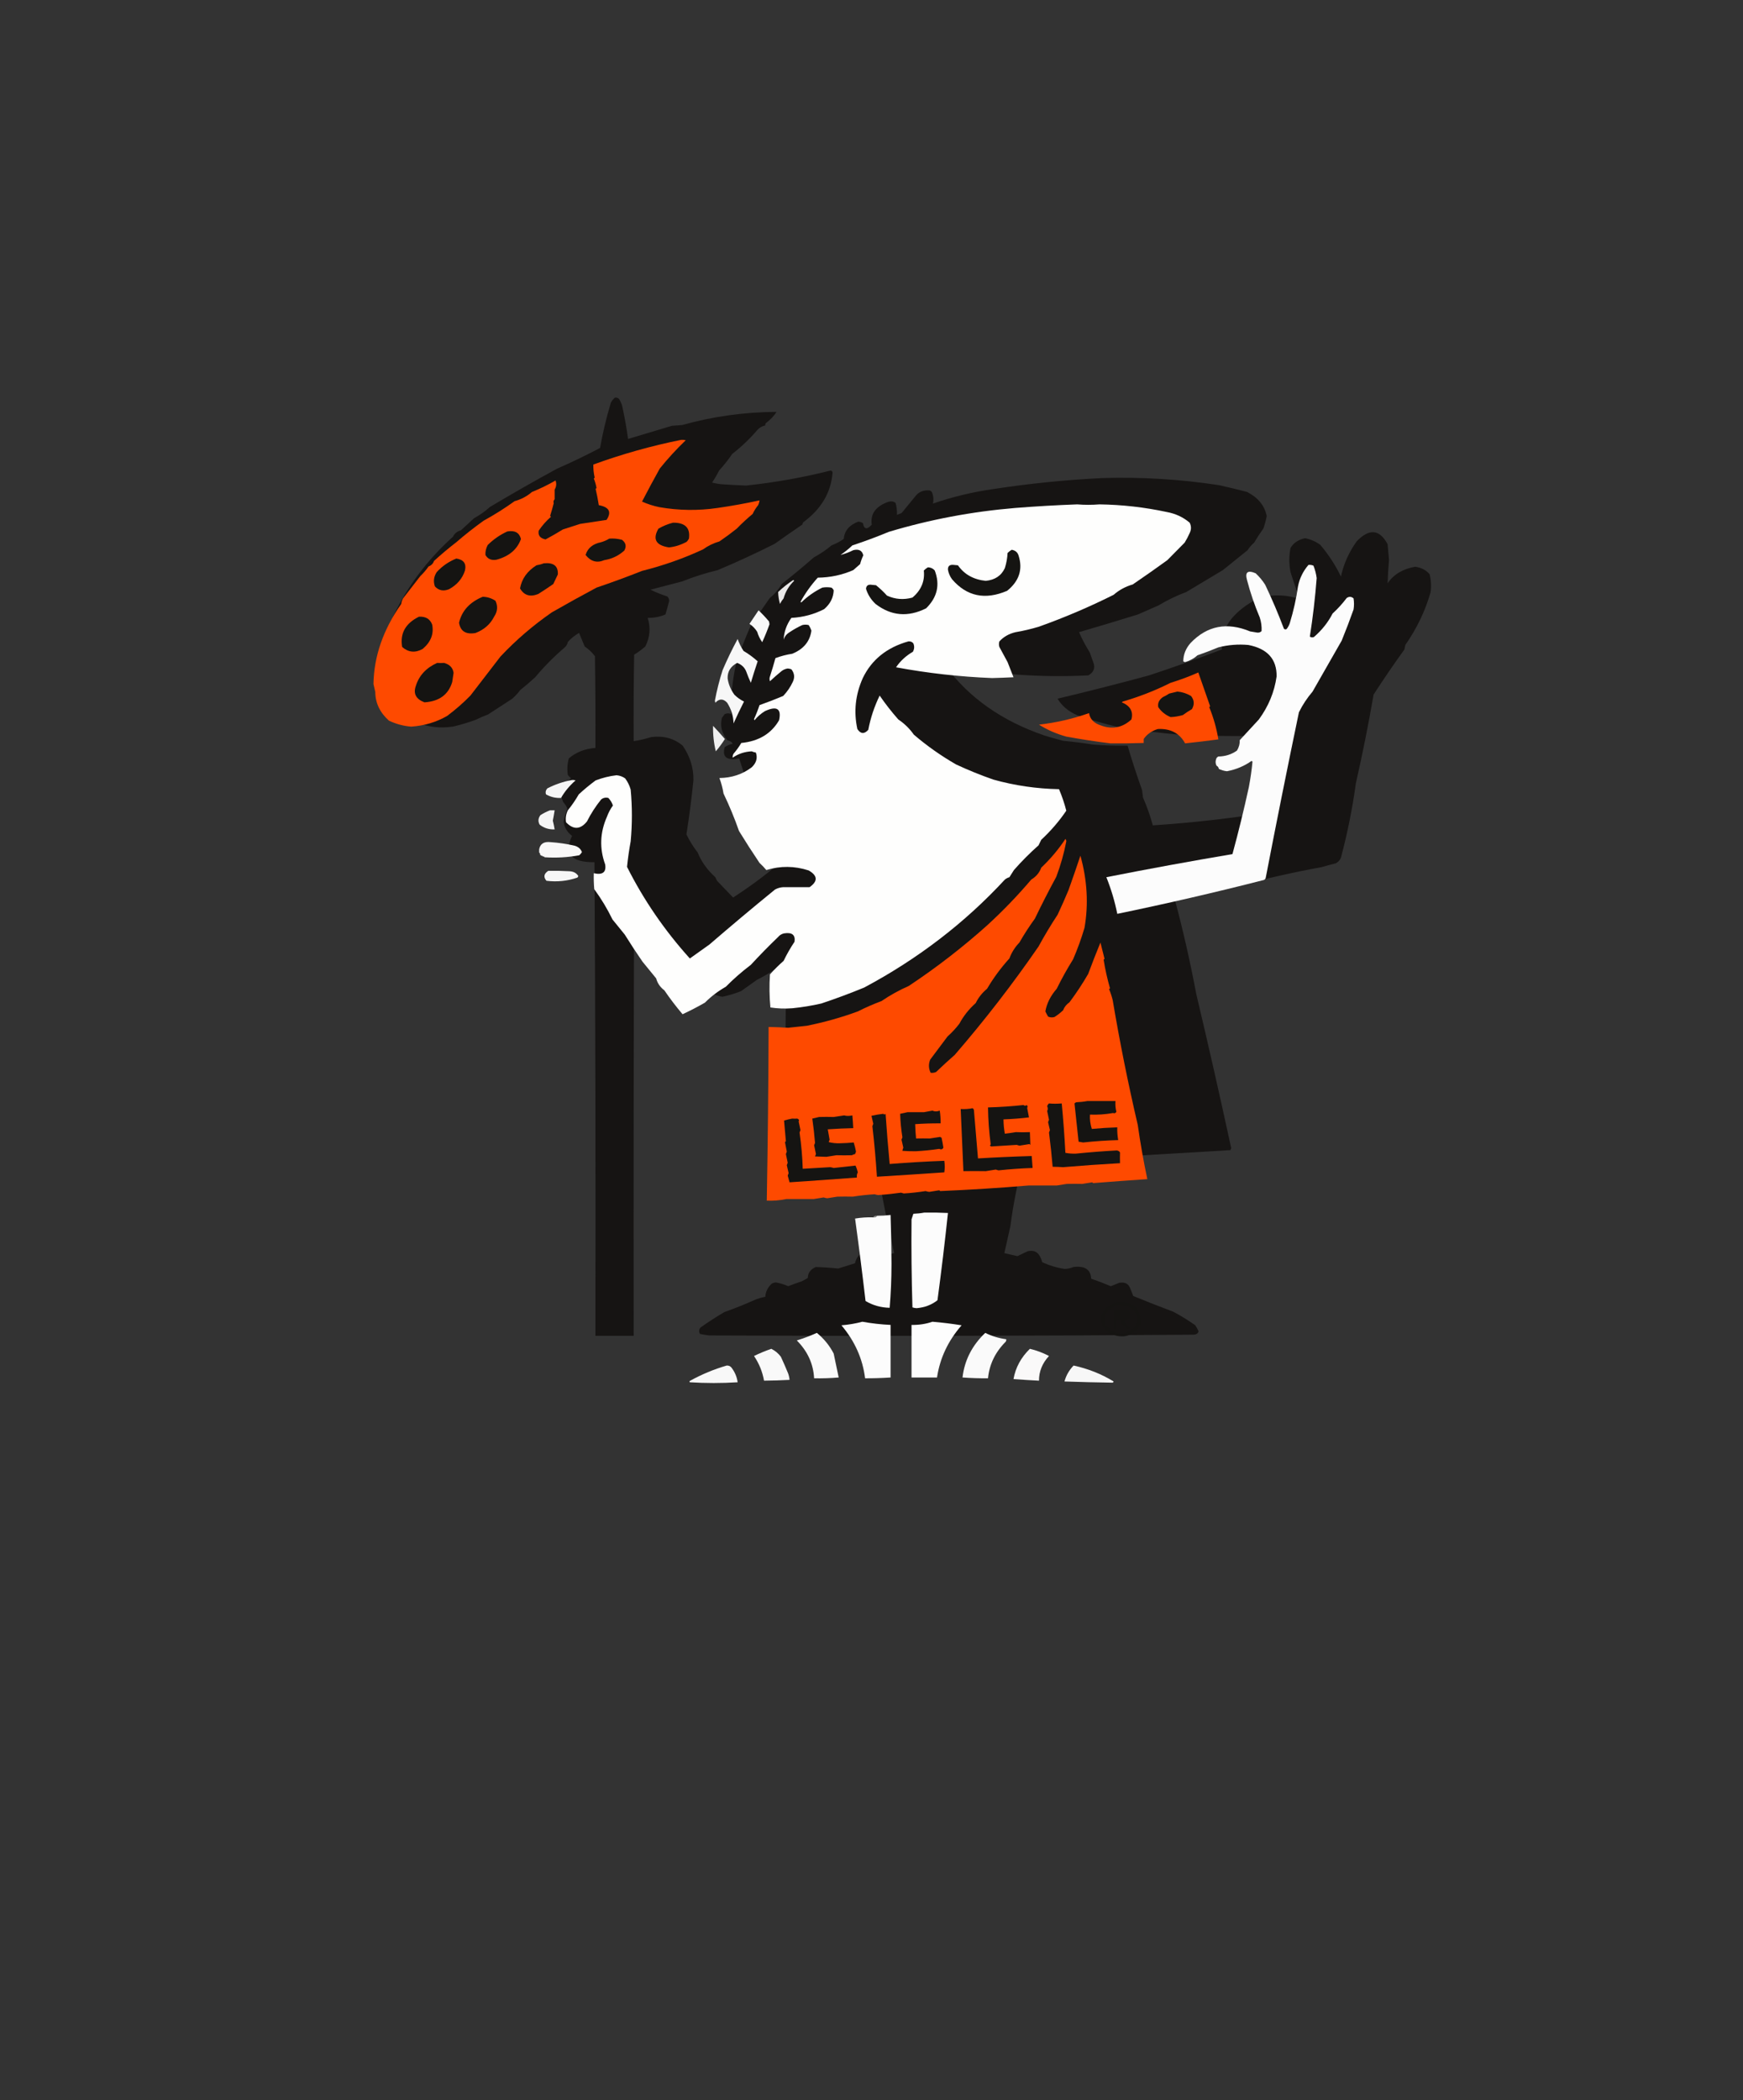 <?xml version="1.0" encoding="UTF-8" standalone="no"?>
<svg
   viewBox="0 0 26.282 31.667"
   width="26.282pt"
   height="31.667pt"
   version="1.1"
   id="svg133"
   xml:space="preserve"
   sodipodi:docname="little_caesars.svg"
   inkscape:version="1.4 (86a8ad7, 2024-10-11)"
   xmlns:inkscape="http://www.inkscape.org/namespaces/inkscape"
   xmlns:sodipodi="http://sodipodi.sourceforge.net/DTD/sodipodi-0.dtd"
   xmlns="http://www.w3.org/2000/svg"
   xmlns:svg="http://www.w3.org/2000/svg"><rect x="0" y="0" width="26.282" height="31.667" fill="#333333" stroke="none"/><sodipodi:namedview
     id="namedview1"
     pagecolor="#ffffff"
     bordercolor="#000000"
     borderopacity="0.25"
     inkscape:showpageshadow="2"
     inkscape:pageopacity="0.0"
     inkscape:pagecheckerboard="0"
     inkscape:deskcolor="#d1d1d1"
     inkscape:document-units="pt"
     inkscape:zoom="15.09845"
     inkscape:cx="13.842481"
     inkscape:cy="19.770242"
     inkscape:window-width="1920"
     inkscape:window-height="974"
     inkscape:window-x="-11"
     inkscape:window-y="1609"
     inkscape:window-maximized="1"
     inkscape:current-layer="svg133"><inkscape:page
       x="0"
       y="0"
       width="26.282"
       height="31.667"
       id="page2"
       margin="0"
       bleed="0" /></sodipodi:namedview><defs
     id="defs137" /><g
     id="g1"
     transform="matrix(0.858,0,0,0.858,2.576,2.047)"><g
       id="g2"
       transform="matrix(0.019,0,0,0.015,-22.571,3.747)"
       style="clip-rule:evenodd;fill-rule:evenodd;image-rendering:optimizeQuality;shape-rendering:geometricPrecision;text-rendering:geometricPrecision"><g
         id="g4"
         transform="translate(1.330182e-5)"
         style="clip-rule:evenodd;fill-rule:evenodd;stroke:#ff6000;stroke-opacity:1;image-rendering:optimizeQuality;shape-rendering:geometricPrecision;text-rendering:geometricPrecision"><path
           style="opacity:1;stroke:#ff6000;stroke-opacity:1"
           fill="#151412"
           d="m 1632.5,199.5 c 5.08,-0.25 10.08,0.25 15,1.5 2.89,2.909 3.73,6.409 2.5,10.5 -5.93,8.298 -13.93,13.298 -24,15 -11.09,-0.297 -14.76,-5.631 -11,-16 5.55,-4.347 11.39,-8.013 17.5,-11 z"
           id="path3" /></g><path
         style="opacity:1;stroke-width:0.872"
         fill="#161413"
         d="m 1598.767,56.974 c 1.632,-0.179 2.928,0.408 3.886,1.762 1.036,2.28 1.9,4.629 2.591,7.046 2.314,13.151 4.189,26.362 5.613,39.635 13.489,-5.109 27.013,-10.247 40.589,-15.414 3.169,-0.293 6.33,-0.587 9.5,-0.881 28.24,-10.076 57.308,-15.214 87.224,-15.414 -2.444,4.943 -5.76,9.347 -9.931,13.212 -0.414,0.835 -0.561,1.716 -0.432,2.642 -2.988,0.824 -5.432,2.586 -7.341,5.285 -6.805,10.171 -14.578,19.566 -23.317,28.185 -3.584,6.728 -7.617,13.187 -12.09,19.377 -1.9,4.845 -4.059,9.543 -6.477,14.092 3.636,1.235 7.375,1.969 11.227,2.202 7.194,0.58 13.956,1.021 20.295,1.321 26.521,-3.569 52.576,-9.44 78.156,-17.615 1.192,0.44 1.77,1.321 1.727,2.642 -1.425,23.162 -10.493,42.539 -27.203,58.131 -0.285,0.881 -0.579,1.762 -0.864,2.642 -8.575,7.384 -17.065,14.87 -25.476,22.46 -17.047,10.903 -34.604,21.179 -52.679,30.827 -11.348,3.442 -22.29,7.846 -32.817,13.212 -9.785,3.227 -19.569,6.456 -29.362,9.689 4.974,3.125 10.156,5.767 15.545,7.927 1.2,1.532 1.779,3.293 1.727,5.285 -1.028,5.346 -2.176,10.631 -3.454,15.854 -5.087,2.737 -10.553,4.059 -16.408,3.963 2.876,11.427 2.15,22.583 -2.159,33.469 -3.169,3.529 -6.624,6.759 -10.363,9.689 -0.432,33.762 -0.579,67.525 -0.432,101.289 5.596,-1.085 11.063,-2.7 16.408,-4.844 11.408,-1.7 21.055,1.677 28.931,10.129 6.831,12.59 10.139,26.095 9.931,40.516 -1.693,21.221 -3.852,42.359 -6.477,63.416 2.807,7.417 6.261,14.463 10.363,21.139 3.446,10.85 8.921,20.539 16.408,29.066 0.406,1.538 0.985,3.006 1.727,4.404 4.897,6.463 9.793,12.922 14.681,19.377 19.111,-15.678 36.815,-32.853 53.111,-51.525 -2.107,-3.912 -4.845,-7.288 -8.204,-10.129 -3.057,-8.288 -7.228,-15.922 -12.522,-22.9 -5.337,-12.064 -10.665,-24.102 -15.976,-36.112 -3.593,-14.072 -7.194,-28.165 -10.795,-42.277 -11.495,2.805 -15.959,-1.599 -13.386,-13.212 2.133,-1.895 4.577,-3.217 7.341,-3.963 -0.838,-2.243 -2.427,-3.564 -4.75,-3.963 -5.303,-8.125 -7.03,-16.933 -5.182,-26.423 0.864,-1.468 1.727,-2.936 2.591,-4.404 2.012,-1.174 4.033,-1.174 6.045,0 -0.458,-19.537 0.976,-38.914 4.318,-58.131 3.921,-15.517 8.524,-30.784 13.818,-45.8 5.76,-10.569 11.512,-21.139 17.272,-31.708 4.681,-4.917 8.42,-10.495 11.227,-16.735 10.147,-10.06 20.079,-20.483 29.794,-31.267 6.019,-4.088 11.486,-8.785 16.408,-14.092 4.093,-1.976 7.833,-4.472 11.227,-7.487 0.639,-9.504 5.095,-16.257 13.386,-20.258 1.641,0.101 3.074,0.689 4.318,1.762 1.062,7.366 3.8,7.953 8.204,1.762 -1.511,-12.595 3.67,-21.55 15.545,-26.864 2.461,-0.831 4.62,-0.391 6.477,1.321 1.01,4.651 1.442,9.349 1.295,14.092 1.442,-0.734 2.876,-1.468 4.318,-2.202 4.465,-6.899 8.921,-13.799 13.386,-20.698 3.1,-4.447 7.28,-6.356 12.522,-5.725 1.01,0.44 1.727,1.174 2.159,2.202 1.382,4.391 1.667,8.795 0.864,13.212 18.179,-7.976 37.04,-13.701 56.566,-17.175 33.309,-6.449 66.843,-10.706 100.609,-12.771 35.986,-1.358 71.826,1.43 107.518,8.367 8.757,2.459 17.393,5.101 25.908,7.927 10.182,6.686 16.227,16.081 18.136,28.185 -0.691,4.872 -1.701,9.717 -3.023,14.533 -3.109,5.467 -5.993,11.045 -8.636,16.735 -2.453,2.658 -4.465,5.594 -6.045,8.808 -7.608,7.756 -15.234,15.537 -22.885,23.341 -11.21,8.489 -22.436,17.003 -33.68,25.542 -9.154,4.375 -17.79,9.659 -25.908,15.854 -6.408,3.525 -12.747,7.048 -18.999,10.569 -18.015,7.06 -36.15,13.959 -54.407,20.698 2.686,7.873 6.002,15.8 9.931,23.781 1.149,4.111 2.306,8.22 3.454,12.331 1.684,6.061 0.104,10.905 -4.75,14.533 -44.035,2.79 -87.5,-1.173 -130.404,-11.89 -0.579,0.293 -1.149,0.587 -1.727,0.881 21.745,37.29 52.256,64.447 91.542,81.472 5.691,2.229 11.451,4.284 17.272,6.165 9.258,1.124 18.464,2.592 27.635,4.404 10.622,1.072 21.279,1.512 31.953,1.321 4.05,17.414 8.515,34.735 13.386,51.966 0.285,2.936 0.579,5.872 0.864,8.808 3.696,10.688 6.719,21.552 9.068,32.589 36.876,-3.049 73.432,-8.334 109.677,-15.854 4.75,-19.669 9.646,-39.339 14.681,-59.012 -10.165,2.176 -19.086,-0.467 -26.772,-7.927 -4.327,-6.775 -5.76,-14.114 -4.318,-22.019 -22.73,0.43 -45.468,-0.011 -68.224,-1.321 -18.826,-2.198 -37.541,-5.134 -56.134,-8.808 -13.274,-3.827 -26.227,-8.524 -38.862,-14.092 -8.109,-4.451 -14.154,-10.911 -18.136,-19.377 28.438,-8.592 56.644,-17.693 84.633,-27.304 22.86,-9.567 45.313,-19.696 67.361,-30.387 -1.028,-14.282 2.574,-27.199 10.795,-38.754 6.917,-9.41 15.415,-16.897 25.476,-22.46 12.246,-3.449 24.189,-2.715 35.839,2.202 -3.126,-10.391 -6.002,-20.961 -8.636,-31.708 -1.468,-9.408 -1.468,-18.803 0,-28.185 2.755,-5.89 7.211,-9.706 13.386,-11.45 5.449,1.382 10.199,4.024 14.249,7.927 7.686,11.562 14.016,23.893 18.999,36.993 2.53,-14.786 7.418,-28.585 14.681,-41.396 11.59,-15.148 21.089,-13.973 28.499,3.523 0.432,6.165 0.864,12.331 1.295,18.496 -0.656,9.12 -1.088,18.221 -1.295,27.304 5.596,-10.415 14.094,-16.875 25.476,-19.377 5.717,0.987 10.173,3.923 13.386,8.808 1.356,6.977 1.641,14.023 0.864,21.139 -4.888,21.686 -12.66,42.238 -23.317,61.654 -0.285,1.762 -0.579,3.523 -0.864,5.285 -9.94,17.451 -19.44,35.066 -28.499,52.846 -4.741,34.757 -10.216,69.401 -16.408,103.931 -3.152,29.295 -7.755,58.36 -13.818,87.197 -0.846,2.752 -2.427,4.954 -4.75,6.606 -4.37,1.333 -8.688,2.802 -12.954,4.404 -26.892,6.209 -53.379,13.841 -79.451,22.9 -18.403,3.907 -36.539,8.898 -54.407,14.973 -0.803,0.342 -1.373,0.929 -1.727,1.762 7.548,36.077 14.025,72.335 19.431,108.776 11.287,60.264 22.082,120.596 32.385,180.999 -0.285,0.731 -0.579,1.471 -0.864,2.202 -63.898,4.747 -127.804,9.592 -191.719,14.533 -5.234,24.565 -9.12,49.367 -11.659,74.425 -1.822,10.587 -3.688,21.156 -5.613,31.708 4.024,1.171 8.057,2.343 12.09,3.523 3.169,-1.911 6.33,-3.814 9.5,-5.725 4.923,-1.374 8.524,0.238 10.795,4.844 1.209,2.519 2.073,5.161 2.591,7.927 6.442,3.858 13.351,6.5 20.726,7.927 2.902,-0.079 5.631,-0.819 8.204,-2.202 10.51,-1.691 15.977,2.854 16.408,13.652 6.114,2.678 12.159,5.611 18.136,8.808 2.617,-1.339 5.207,-2.66 7.772,-3.963 4.949,-1.127 8.256,0.775 9.931,5.725 1.097,3.206 2.107,6.438 3.023,9.688 12.306,6.421 24.682,12.586 37.135,18.496 7.159,4.809 13.921,10.094 20.295,15.854 1.192,2.246 2.193,4.598 3.023,7.046 -0.466,2.378 -1.909,3.699 -4.318,3.963 -149.377,1.462 -298.78,1.753 -448.208,0.881 -2.919,-0.396 -5.795,-0.986 -8.636,-1.762 -1.149,-2.537 -1.002,-5.029 0.432,-7.487 7.116,-6.377 14.457,-12.401 22.022,-18.056 9.992,-4.51 19.776,-9.504 29.362,-14.973 2.815,-1.295 5.691,-2.317 8.636,-3.083 0.242,-5.892 2.263,-11.027 6.045,-15.414 1.183,-0.766 2.479,-1.207 3.886,-1.321 3.921,0.969 7.669,2.44 11.227,4.404 4.154,-2.052 8.334,-3.955 12.522,-5.725 1.943,-1.216 3.817,-2.537 5.613,-3.963 0.069,-5.866 2.513,-10.129 7.341,-12.771 6.978,0.229 13.887,0.81 20.726,1.762 5.182,-2.052 10.363,-4.113 15.545,-6.165 1.019,-5.602 3.61,-10.296 7.772,-14.092 6.209,-0.722 11.538,1.18 15.977,5.725 4.137,-1.26 8.308,-2.431 12.522,-3.523 -5.795,-32.386 -10.976,-64.834 -15.545,-97.325 -28.732,1.762 -57.524,3.373 -86.36,4.844 0.639,-83.612 1.356,-166.991 2.159,-250.14 -8.23,8.656 -17.298,16.143 -27.203,22.46 -4.905,4.483 -9.802,8.887 -14.681,13.212 -5.492,2.799 -11.253,5.001 -17.272,6.606 -5.674,-1.057 -10.139,-3.993 -13.386,-8.808 -3.981,-5.469 -7.289,-11.341 -9.931,-17.615 -5.976,-7.132 -10.726,-15.059 -14.249,-23.781 -6.434,-8.071 -11.615,-16.879 -15.545,-26.423 -9.949,-15.589 -19.448,-31.443 -28.499,-47.562 -0.432,173.806 -0.579,347.615 -0.432,521.418 -11.805,0 -23.602,0 -35.408,0 0.285,-184.963 0,-369.926 -0.864,-554.888 -21.616,0.277 -28.525,-9.999 -20.726,-30.827 -4.612,-4.421 -7.202,-9.999 -7.772,-16.735 0.743,-5.092 1.9,-10.082 3.454,-14.973 -0.82,-2.841 -2.116,-5.484 -3.886,-7.927 -3.739,-11.055 -1.295,-20.304 7.341,-27.744 -1.114,-1.242 -2.116,-2.563 -3.023,-3.963 -0.803,-6.553 -0.509,-13.013 0.864,-19.377 6.572,-7.241 14.776,-11.351 24.613,-12.331 0.147,-35.819 0,-71.638 -0.432,-107.454 -2.522,-4.335 -5.683,-8.152 -9.5,-11.45 -1.736,-5.325 -3.463,-10.61 -5.182,-15.854 -3.964,2.866 -7.418,6.389 -10.363,10.569 -0.38,2.74 -1.537,5.088 -3.454,7.046 -9.862,10.737 -18.783,22.187 -26.772,34.35 -4.404,5.16 -9.016,10.15 -13.818,14.973 -2.116,3.624 -4.56,7 -7.341,10.129 -7.418,6.147 -14.897,12.312 -22.454,18.496 -3.877,1.831 -7.625,3.886 -11.227,6.165 -6.693,3.115 -13.602,5.758 -20.726,7.927 -17.764,3.453 -32.877,-1.392 -45.339,-14.533 -2.945,-5.112 -6.106,-10.102 -9.5,-14.973 -6.779,-14.291 -10.087,-29.411 -9.931,-45.36 0.017,-18.596 3.04,-36.652 9.068,-54.168 12.799,-34.733 31.219,-65.854 55.27,-93.362 1.295,-3.67 3.739,-6.165 7.34,-7.487 4.033,-4.697 8.057,-9.395 12.09,-14.092 5.449,-3.8 10.346,-8.204 14.681,-13.212 20.381,-15.392 41.107,-30.366 62.179,-44.919 13.559,-7.512 26.797,-15.585 39.726,-24.221 2.478,-17.763 5.795,-35.378 9.931,-52.846 0.872,-2.38 2.168,-4.435 3.886,-6.165 z m 615.747,283.609 c 16.296,-2.634 26.521,4.119 30.658,20.258 1.278,8.591 0.121,16.812 -3.454,24.662 -2.729,6.155 -5.898,12.026 -9.5,17.615 -2.271,3.199 -4.862,6.135 -7.772,8.808 -6.175,-22.554 -12.073,-45.16 -17.704,-67.82 2.409,-1.821 5,-2.996 7.772,-3.523 z"
         id="path1" /></g><g
       id="g3"
       transform="matrix(0.016,0,0,0.014,-18.127,3.041)"
       style="clip-rule:evenodd;fill-rule:evenodd;image-rendering:optimizeQuality;shape-rendering:geometricPrecision;text-rendering:geometricPrecision"><path
         style="opacity:1"
         fill="#fe4a00"
         d="m 1693.5,164.5 c 1.7,-0.16 3.37,0.006 5,0.5 -10.26,11.256 -19.76,23.089 -28.5,35.5 -6.68,13.696 -13.18,27.529 -19.5,41.5 6.01,3.091 12.34,5.424 19,7 21.27,4.243 42.6,4.577 64,1 15.48,-2.537 30.81,-5.703 46,-9.5 -0.19,2.064 -0.69,4.064 -1.5,6 -2.43,3.434 -4.43,7.1 -6,11 -6.14,5.812 -11.98,11.978 -17.5,18.5 -6.11,5.561 -12.44,10.894 -19,16 -6.65,2.211 -12.65,5.545 -18,10 -21.38,11.349 -43.71,20.349 -67,27 -16.46,7.457 -33.13,14.457 -50,21 -16.5,10.083 -32.84,20.417 -49,31 -20.69,16.357 -39.53,34.857 -56.5,55.5 -10.98,16.316 -21.98,32.65 -33,49 -7.78,9.112 -16.28,17.612 -25.5,25.5 -11.94,7.87 -25.11,12.37 -39.5,13.5 -8.41,-0.733 -16.57,-3.233 -24.5,-7.5 -9.93,-10.153 -14.93,-22.153 -15,-36 -0.67,-3.333 -1.33,-6.667 -2,-10 0.51,-34.691 10.68,-68.191 30.5,-100.5 0.29,-2.452 0.96,-4.785 2,-7 6.36,-9.354 12.7,-18.688 19,-28 3.38,-3.717 6.38,-7.717 9,-12 3.09,-1.423 5.09,-3.757 6,-7 7.94,-8.282 16.11,-16.116 24.5,-23.5 9.54,-9.449 19.54,-18.449 30,-27 11.83,-7.42 23.16,-15.587 34,-24.5 7.3,-2.314 13.64,-6.147 19,-11.5 9.06,-4.181 17.73,-9.015 26,-14.5 1.22,3.96 0.89,7.793 -1,11.5 0,4 0,8 0,12 -1.26,1.705 -1.6,3.372 -1,5 -1.18,5.376 -2.51,10.709 -4,16 0.33,0.333 0.67,0.667 1,1 -5.2,5.214 -9.7,11.048 -13.5,17.5 -0.95,5.901 1.55,9.568 7.5,11 6.45,-3.94 12.78,-8.106 19,-12.5 6.32,-2.33 12.66,-4.663 19,-7 9.67,-1.667 19.34,-3.334 29,-5 5.78,-9.943 2.95,-16.11 -8.5,-18.5 -0.94,-6.915 -2.11,-13.749 -3.5,-20.5 0.33,-0.333 0.67,-0.667 1,-1 -0.58,-3.944 -1.58,-7.944 -3,-12 0.33,-0.333 0.67,-0.667 1,-1 -1.13,-5.727 -1.63,-11.227 -1.5,-16.5 31.37,-13.067 63.53,-23.401 96.5,-31 z"
         id="path2" /></g><g
       id="g5"
       transform="matrix(0.016,0,0,0.014,-18.127,3.041)"
       style="clip-rule:evenodd;fill-rule:evenodd;image-rendering:optimizeQuality;shape-rendering:geometricPrecision;text-rendering:geometricPrecision"><path
         style="opacity:1"
         fill="#fefefd"
         d="m 2128.5,245.5 c 7.96,0.745 16.13,0.745 24.5,0 24.81,0.414 49.31,3.58 73.5,9.5 9.9,2.033 18.4,6.533 25.5,13.5 1.89,4.315 1.89,8.648 0,13 -1.56,4.128 -3.4,8.128 -5.5,12 -6.33,7.333 -12.67,14.667 -19,22 -12.55,10.387 -25.21,20.553 -38,30.5 -8.02,2.686 -15.02,7.019 -21,13 -26.37,15.111 -53.71,28.444 -82,40 -8.52,2.951 -17.18,5.284 -26,7 -7.12,1.972 -12.96,5.805 -17.5,11.5 -0.67,2.333 -0.67,4.667 0,7 2.96,6.314 5.96,12.647 9,19 2.19,6.37 4.36,12.704 6.5,19 -8.04,0.454 -15.88,0.787 -23.5,1 -35.5,-1.595 -70.67,-6.095 -105.5,-13.5 4.7,-7.926 10.87,-14.426 18.5,-19.5 1.66,-3.445 1.83,-6.945 0.5,-10.5 -1.28,-1.911 -3.12,-2.744 -5.5,-2.5 -23.63,7.626 -40.3,22.96 -50,46 -8.16,20.777 -10.16,42.11 -6,64 3.58,6.253 7.58,6.586 12,1 2.47,-14.894 6.64,-29.227 12.5,-43 6.25,10.411 13.08,20.411 20.5,30 6.81,5.268 12.48,11.601 17,19 14.35,14.07 29.85,26.57 46.5,37.5 13.32,7.105 26.98,13.438 41,19 23.42,7.459 47.42,11.459 72,12 3.28,8.842 5.95,17.842 8,27 -7.84,13.19 -17.01,25.357 -27.5,36.5 -1,2.333 -2,4.667 -3,7 -9.69,9.825 -18.69,20.158 -27,31 -1.67,3 -3.33,6 -5,9 -1.89,0.63 -3.56,1.63 -5,3 -43.94,54.308 -95.44,99.474 -154.5,135.5 -15.44,7.257 -31.11,13.924 -47,20 -10.52,2.77 -21.18,4.77 -32,6 -8.04,0.723 -16.04,0.39 -24,-1 -1.16,-13.758 -1.32,-27.592 -0.5,-41.5 4.69,-6.014 9.69,-11.681 15,-17 3.48,-8.288 7.48,-16.288 12,-24 1.07,-8.591 -2.76,-12.091 -11.5,-10.5 -2.7,0.69 -4.86,2.19 -6.5,4.5 -10.32,11.322 -20.32,22.989 -30,35 -9.83,8.5 -19,17.667 -27.5,27.5 -8.6,5.605 -16.27,12.272 -23,20 -7.95,5.225 -16.12,10.058 -24.5,14.5 -7.16,-9.656 -13.83,-19.656 -20,-30 -4.58,-3.946 -7.58,-8.946 -9,-15 -5,-7 -10,-14 -15,-21 -6.75,-11.17 -13.25,-22.504 -19.5,-34 -4.5,-6.333 -9,-12.667 -13.5,-19 -5.63,-13.267 -12.3,-25.934 -20,-38 -0.5,-6.658 -0.67,-13.325 -0.5,-20 9.69,2.472 13.86,-1.195 12.5,-11 -6.4,-20.181 -5.73,-40.181 2,-60 1.57,-4.959 3.74,-9.625 6.5,-14 -1.01,-3.53 -2.68,-6.697 -5,-9.5 -3.05,-0.857 -5.72,-0.19 -8,2 -6.05,8.6 -11.22,17.766 -15.5,27.5 -7.27,10.29 -14.94,10.623 -23,1 -0.73,-5.169 -0.06,-10.169 2,-15 4.52,-6.368 8.52,-13.034 12,-20 5.81,-6.143 11.98,-11.977 18.5,-17.5 7.36,-3.256 15.03,-5.423 23,-6.5 3.59,0.412 6.76,1.745 9.5,4 2.77,4.304 4.77,8.971 6,14 1.77,21.659 1.77,43.326 0,65 -1.72,10.67 -3.05,21.337 -4,32 18.2,41.44 41.2,79.773 69,115 7.17,-5.833 14.33,-11.667 21.5,-17.5 23.8,-23.472 47.8,-46.472 72,-69 2.75,-1.75 5.75,-2.75 9,-3 9.67,0.044 19.33,0.044 29,0 9.3,-7.446 8.96,-14.446 -1,-21 -15.51,-5.72 -31.01,-5.887 -46.5,-0.5 -2.31,-3.146 -4.81,-6.146 -7.5,-9 -7.73,-13.108 -15.23,-26.441 -22.5,-40 -4.86,-15.901 -10.52,-31.567 -17,-47 -0.95,-6.663 -2.45,-13.163 -4.5,-19.5 13.54,-0.196 25.38,-4.696 35.5,-13.5 5.1,-5.563 6.6,-11.729 4.5,-18.5 -1.6,-0.273 -3.1,-0.773 -4.5,-1.5 -7.82,0.403 -14.82,3.07 -21,8 -0.12,-1.669 0.21,-3.335 1,-5 3.2,-4.252 6.03,-8.752 8.5,-13.5 19.1,-2.142 32.94,-11.642 41.5,-28.5 2.8,-14.533 -2.37,-18.367 -15.5,-11.5 -4.5,3.167 -8.33,7 -11.5,11.5 -0.17,-0.5 -0.33,-1 -0.5,-1.5 2.32,-5.799 4.32,-11.633 6,-17.5 8.78,-3.559 17.45,-7.392 26,-11.5 4.39,-5.286 7.89,-11.119 10.5,-17.5 2.45,-5.691 1.95,-11.024 -1.5,-16 -1.27,-0.546 -2.61,-0.879 -4,-1 -2.65,0.467 -4.98,1.634 -7,3.5 -4.35,4.07 -8.52,8.236 -12.5,12.5 -0.67,-2 -0.67,-4 0,-6 2.16,-7.624 4.16,-15.29 6,-23 5.94,-2.548 12.1,-4.382 18.5,-5.5 12.39,-5.789 19.39,-15.456 21,-29 -0.7,-2.454 -1.7,-4.787 -3,-7 -2.33,-0.667 -4.67,-0.667 -7,0 -4.91,2.575 -9.58,5.575 -14,9 -3.37,2.365 -5.54,5.532 -6.5,9.5 0.4,-9.864 3.23,-19.031 8.5,-27.5 12.9,-0.789 24.9,-4.455 36,-11 6.66,-6.486 10.16,-14.32 10.5,-23.5 -0.47,-1.431 -1.3,-2.597 -2.5,-3.5 -3.33,-0.667 -6.67,-0.667 -10,0 -8.73,4.899 -16.39,11.066 -23,18.5 -0.33,-0.167 -0.67,-0.333 -1,-0.5 5.19,-10.89 11.53,-21.056 19,-30.5 13.79,-0.188 26.79,-3.355 39,-9.5 2.5,-2.5 5,-5 7.5,-7.5 0.87,-3.77 2.03,-7.436 3.5,-11 -1.24,-6.079 -4.91,-8.245 -11,-6.5 -4.52,2.598 -9.18,4.598 -14,6 4.63,-3.632 8.97,-7.632 13,-12 13.52,-5.092 26.86,-10.758 40,-17 45.09,-15.486 91.43,-25.486 139,-30 22.79,-2.064 45.46,-3.564 68,-4.5 z"
         id="path4" /></g><g
       id="g6"
       transform="matrix(0.016,0,0,0.014,-18.127,3.041)"
       style="clip-rule:evenodd;fill-rule:evenodd;image-rendering:optimizeQuality;shape-rendering:geometricPrecision;text-rendering:geometricPrecision"><path
         style="opacity:1"
         fill="#151412"
         d="m 1684.5,268.5 c 13.33,-0.155 19.17,6.511 17.5,20 -0.64,1.466 -1.47,2.8 -2.5,4 -6.5,3.99 -13,6.323 -19.5,7 -14.3,-2.516 -18.13,-10.349 -11.5,-23.5 5.04,-3.357 10.38,-5.857 16,-7.5 z"
         id="path5" /></g><g
       id="g7"
       transform="matrix(0.016,0,0,0.014,-18.127,3.041)"
       style="clip-rule:evenodd;fill-rule:evenodd;image-rendering:optimizeQuality;shape-rendering:geometricPrecision;text-rendering:geometricPrecision"><path
         style="opacity:1"
         fill="#151412"
         d="m 1502.5,279.5 c 8.29,-1.66 13.29,1.506 15,9.5 -4.14,13.128 -13.14,21.795 -27,26 -5.53,1.046 -9.53,-0.954 -12,-6 -0.24,-4.14 0.59,-8.306 2.5,-12.5 6.21,-7.061 13.38,-12.727 21.5,-17 z"
         id="path6" /></g><g
       id="g8"
       transform="matrix(0.016,0,0,0.014,-18.127,3.041)"
       style="clip-rule:evenodd;fill-rule:evenodd;image-rendering:optimizeQuality;shape-rendering:geometricPrecision;text-rendering:geometricPrecision"><path
         style="opacity:1"
         fill="#151412"
         d="m 1614.5,288.5 c 4.56,-0.439 9.23,0.061 14,1.5 4.29,3.771 5.12,8.271 2.5,13.5 -6.31,6.504 -13.65,10.504 -22,12 -7.96,3.92 -14.8,1.753 -20.5,-6.5 2.25,-8.578 7.92,-13.912 17,-16 3.27,-1.058 6.27,-2.558 9,-4.5 z"
         id="path7" /></g><g
       id="g9"
       transform="matrix(0.016,0,0,0.014,-18.127,3.041)"
       style="clip-rule:evenodd;fill-rule:evenodd;image-rendering:optimizeQuality;shape-rendering:geometricPrecision;text-rendering:geometricPrecision"><path
         style="opacity:1"
         fill="#151412"
         d="m 2056.5,302.5 c 3.92,0.748 6.42,3.082 7.5,7 4.97,17.429 0.8,32.262 -12.5,44.5 -24.18,11.828 -44.35,6.995 -60.5,-14.5 -2.35,-3.691 -3.85,-7.691 -4.5,-12 -0.2,-4.624 1.97,-6.624 6.5,-6 1.5,0.167 3,0.333 4.5,0.5 6.95,11.4 17.12,17.9 30.5,19.5 10.14,-1.134 17.14,-6.467 21,-16 1.72,-6.218 2.72,-12.551 3,-19 1.4,-1.57 2.9,-2.904 4.5,-4 z"
         id="path8" /></g><g
       id="g10"
       transform="matrix(0.016,0,0,0.014,-18.127,3.041)"
       style="clip-rule:evenodd;fill-rule:evenodd;image-rendering:optimizeQuality;shape-rendering:geometricPrecision;text-rendering:geometricPrecision"><path
         style="opacity:1"
         fill="#151412"
         d="m 1446.5,313.5 c 8.05,1.344 11.21,6.344 9.5,15 -2.82,10.144 -8.65,17.978 -17.5,23.5 -6.13,2.841 -11.3,1.675 -15.5,-3.5 -1.95,-6.232 -1.28,-12.232 2,-18 5.92,-7.439 13.09,-13.106 21.5,-17 z"
         id="path9" /></g><g
       id="g11"
       transform="matrix(0.016,0,0,0.014,-18.127,3.041)"
       style="clip-rule:evenodd;fill-rule:evenodd;image-rendering:optimizeQuality;shape-rendering:geometricPrecision;text-rendering:geometricPrecision"><path
         style="opacity:1"
         fill="#151412"
         d="m 1542.5,319.5 c 10.88,-1.276 16.05,3.391 15.5,14 -1.67,4 -3.33,8 -5,12 -5.4,4.316 -10.9,8.483 -16.5,12.5 -8.92,4.102 -15.59,1.769 -20,-7 1.86,-12.017 7.86,-21.683 18,-29 2.88,-0.546 5.55,-1.379 8,-2.5 z"
         id="path10" /></g><g
       id="g12"
       transform="matrix(0.016,0,0,0.014,-18.127,3.041)"
       style="clip-rule:evenodd;fill-rule:evenodd;image-rendering:optimizeQuality;shape-rendering:geometricPrecision;text-rendering:geometricPrecision"><path
         style="opacity:1"
         fill="#fcfcfc"
         d="m 2382.5,321.5 c 1.97,-0.239 3.8,0.094 5.5,1 1.74,5.075 2.91,10.241 3.5,15.5 -1.62,24.363 -4.12,48.863 -7.5,73.5 1.39,1.054 2.89,1.22 4.5,0.5 8.69,-8.559 15.53,-18.392 20.5,-29.5 5.77,-6.045 10.93,-12.545 15.5,-19.5 2.63,-2.017 5.13,-1.85 7.5,0.5 0.67,4.667 0.67,9.333 0,14 -4.07,13.135 -8.41,26.135 -13,39 -10.67,21.333 -21.33,42.667 -32,64 -6.02,8.045 -11.02,16.712 -15,26 -12.62,69.265 -24.79,138.598 -36.5,208 -0.32,1.147 -0.98,1.981 -2,2.5 -53.35,15.587 -107.02,29.753 -161,42.5 -2.75,-15.657 -6.75,-30.99 -12,-46 46.09,-10.399 92.25,-20.066 138.5,-29 6.63,-27.866 12.63,-55.866 18,-84 1.78,-10.653 3.11,-21.32 4,-32 -0.33,-0.333 -0.67,-0.667 -1,-1 -7.83,6.413 -16.83,10.747 -27,13 -3.23,-0.389 -6.23,-1.389 -9,-3 -0.2,-1.786 -1.03,-3.119 -2.5,-4 -1.15,-2.606 -1.32,-5.273 -0.5,-8 0.32,-1.561 1.15,-2.728 2.5,-3.5 7.77,-0.143 14.6,-2.643 20.5,-7.5 2.2,-4.267 3.2,-8.6 3,-13 7,-8.667 14,-17.333 21,-26 10.58,-16.451 17.08,-34.451 19.5,-54 0.27,-21.682 -10.06,-34.849 -31,-39.5 -11.2,-1.165 -22.2,-0.165 -33,3 -7.53,3.597 -15.2,6.93 -23,10 -3.79,3.978 -8.29,6.811 -13.5,8.5 -0.77,-0.145 -1.44,-0.478 -2,-1 0.04,-8.445 2.7,-16.111 8,-23 18.19,-21.722 40.02,-26.556 65.5,-14.5 2.65,0.564 5.32,1.064 8,1.5 1.87,0.11 3.37,-0.556 4.5,-2 0.25,-5.742 -0.41,-11.409 -2,-17 -5.68,-15.374 -10.35,-31.041 -14,-47 -2.44,-9.914 0.73,-12.747 9.5,-8.5 4.11,4.391 7.61,9.224 10.5,14.5 7.52,18.075 14.36,36.408 20.5,55 0.86,1.083 1.86,1.249 3,0.5 1.57,-2.304 2.74,-4.804 3.5,-7.5 4.05,-15.131 7.05,-30.464 9,-46 1.69,-10.024 5.52,-19.024 11.5,-27 z"
         id="path11" /></g><g
       id="g13"
       transform="matrix(0.016,0,0,0.014,-18.127,3.041)"
       style="clip-rule:evenodd;fill-rule:evenodd;image-rendering:optimizeQuality;shape-rendering:geometricPrecision;text-rendering:geometricPrecision"><path
         style="opacity:1"
         fill="#151412"
         d="m 1964.5,324.5 c 3.12,0.142 5.62,1.476 7.5,4 5.97,17.868 2.81,33.701 -9.5,47.5 -19.93,11.377 -38.43,9.543 -55.5,-5.5 -5.05,-5.437 -8.55,-11.77 -10.5,-19 0.28,-4.111 2.44,-5.778 6.5,-5 1.5,0.167 3,0.333 4.5,0.5 4.4,4.059 8.4,8.392 12,13 8.98,4.731 18.31,5.564 28,2.5 9.58,-9.238 13.75,-20.571 12.5,-34 1.4,-1.57 2.9,-2.904 4.5,-4 z"
         id="path12" /></g><g
       id="g14"
       transform="matrix(0.016,0,0,0.014,-18.127,3.041)"
       style="clip-rule:evenodd;fill-rule:evenodd;image-rendering:optimizeQuality;shape-rendering:geometricPrecision;text-rendering:geometricPrecision"><path
         style="opacity:1"
         fill="#eae9e9"
         d="m 1816.5,340.5 c 0.54,0.06 0.88,0.393 1,1 -5.69,6.377 -9.52,13.71 -11.5,22 -1.59,2.17 -2.92,4.504 -4,7 -1.22,-4.976 -1.89,-9.976 -2,-15 5.09,-5.563 10.59,-10.563 16.5,-15 z"
         id="path13" /></g><g
       id="g15"
       transform="matrix(0.016,0,0,0.014,-18.127,3.041)"
       style="clip-rule:evenodd;fill-rule:evenodd;image-rendering:optimizeQuality;shape-rendering:geometricPrecision;text-rendering:geometricPrecision"><path
         style="opacity:1"
         fill="#151412"
         d="m 1475.5,361.5 c 4.99,0.101 9.66,1.768 14,5 2.81,6.871 2.31,13.537 -1.5,20 -4.17,9.5 -11,16.333 -20.5,20.5 -10.57,2.044 -16.57,-2.289 -18,-13 3.1,-14.968 11.77,-25.801 26,-32.5 z"
         id="path14-4" /></g><g
       id="g16"
       transform="matrix(0.016,0,0,0.014,-18.127,3.041)"
       style="clip-rule:evenodd;fill-rule:evenodd;image-rendering:optimizeQuality;shape-rendering:geometricPrecision;text-rendering:geometricPrecision"><path
         style="opacity:1"
         fill="#f8f8f8"
         d="m 1778.5,378.5 c 4.05,4.412 7.89,9.079 11.5,14 0.17,1.167 0.33,2.333 0.5,3.5 -2.37,7.625 -5.04,15.125 -8,22.5 -2.51,-4.025 -4.34,-8.358 -5.5,-13 -2.14,-3.971 -4.98,-7.305 -8.5,-10 3.34,-5.729 6.67,-11.396 10,-17 z"
         id="path15" /></g><g
       id="g17"
       transform="matrix(0.016,0,0,0.014,-18.127,3.041)"
       style="clip-rule:evenodd;fill-rule:evenodd;image-rendering:optimizeQuality;shape-rendering:geometricPrecision;text-rendering:geometricPrecision"><path
         style="opacity:1"
         fill="#151412"
         d="m 1405.5,386.5 c 7.41,-0.43 12.24,2.903 14.5,10 1.98,11.719 -1.52,21.886 -10.5,30.5 -8.14,5.169 -15.64,4.336 -22.5,-2.5 -2.51,-16.995 3.65,-29.661 18.5,-38 z"
         id="path16" /></g><g
       id="g18"
       transform="matrix(0.016,0,0,0.014,-18.127,3.041)"
       style="clip-rule:evenodd;fill-rule:evenodd;image-rendering:optimizeQuality;shape-rendering:geometricPrecision;text-rendering:geometricPrecision"><path
         style="opacity:1"
         fill="#f7f7f7"
         d="m 1755.5,414.5 c 1.56,5.133 3.73,10.133 6.5,15 5.61,3.772 10.77,8.105 15.5,13 -2.64,8.973 -5.14,17.973 -7.5,27 -1.85,-4.546 -3.52,-9.213 -5,-14 -1.74,-5.176 -5.08,-8.843 -10,-11 -7.23,4.292 -10.73,10.792 -10.5,19.5 0.96,7.412 3.46,14.245 7.5,20.5 3,3.422 6.5,6.255 10.5,8.5 -4.03,9.096 -7.86,18.263 -11.5,27.5 -0.18,-9.257 -2.52,-17.923 -7,-26 -4.33,-5.333 -8.67,-5.333 -13,0 -0.17,-0.833 -0.33,-1.667 -0.5,-2.5 2.13,-13.021 4.96,-25.855 8.5,-38.5 5.01,-13.337 10.51,-26.337 16.5,-39 z"
         id="path17" /></g><g
       id="g19"
       transform="matrix(0.016,0,0,0.014,-18.127,3.041)"
       style="clip-rule:evenodd;fill-rule:evenodd;image-rendering:optimizeQuality;shape-rendering:geometricPrecision;text-rendering:geometricPrecision"><path
         style="opacity:1"
         fill="#151412"
         d="m 1425.5,444.5 c 2.71,0.237 5.21,0.237 7.5,0 6.2,1.9 9.7,6.066 10.5,12.5 -0.51,3.556 -1.01,7.389 -1.5,11.5 -4.16,15.839 -14.33,24.339 -30.5,25.5 -9.28,-4.051 -12.44,-10.884 -9.5,-20.5 3.58,-13.194 11.42,-22.86 23.5,-29 z"
         id="path18" /></g><g
       id="g20"
       transform="matrix(0.016,0,0,0.014,-18.127,3.041)"
       style="clip-rule:evenodd;fill-rule:evenodd;image-rendering:optimizeQuality;shape-rendering:geometricPrecision;text-rendering:geometricPrecision"><path
         style="opacity:1"
         fill="#fe4a00"
         d="m 2261.5,456.5 c 4.31,14.029 8.64,28.196 13,42.5 -0.33,0.333 -0.67,0.667 -1,1 4.77,13.421 8.11,26.921 10,40.5 -12.16,1.874 -24.33,3.541 -36.5,5 -6.1,-12.813 -16.1,-18.813 -30,-18 -6.65,2.313 -11.81,6.48 -15.5,12.5 0,1.667 0,3.333 0,5 -12.37,0.457 -24.54,0.623 -36.5,0.5 -15.95,-2.25 -32.12,-5.083 -48.5,-8.5 -10.89,-3.444 -20.89,-8.444 -30,-15 19.03,-2.507 37.37,-7.34 55,-14.5 1.01,7.545 5.34,12.712 13,15.5 12.52,5.307 23.68,2.807 33.5,-7.5 2.31,-9.875 -1.19,-17.042 -10.5,-21.5 0.33,-0.333 0.67,-0.667 1,-1 18.27,-6.052 35.77,-13.885 52.5,-23.5 10.58,-3.714 20.74,-8.047 30.5,-13 z"
         id="path19" /></g><g
       id="g21"
       transform="matrix(0.016,0,0,0.014,-18.127,3.041)"
       style="clip-rule:evenodd;fill-rule:evenodd;image-rendering:optimizeQuality;shape-rendering:geometricPrecision;text-rendering:geometricPrecision"><path
         style="opacity:1"
         fill="#151412"
         d="m 2238.5,480.5 c 5.18,0.456 10.18,2.289 15,5.5 3.6,5.184 3.93,10.684 1,16.5 -3.47,2.308 -6.81,4.808 -10,7.5 -4.93,1.563 -9.43,2.396 -13.5,2.5 -5.77,-2.773 -10.27,-6.94 -13.5,-12.5 -0.82,-4.91 0.85,-9.076 5,-12.5 2.47,-1.303 4.8,-2.803 7,-4.5 3.13,-0.841 6.13,-1.675 9,-2.5 z"
         id="path20" /></g><g
       id="g22"
       transform="matrix(0.016,0,0,0.014,-18.127,3.041)"
       style="clip-rule:evenodd;fill-rule:evenodd;image-rendering:optimizeQuality;shape-rendering:geometricPrecision;text-rendering:geometricPrecision"><path
         style="opacity:1"
         fill="#f0f0f0"
         d="m 1728.5,523.5 c 4.43,5.34 8.77,10.84 13,16.5 -2.95,5.389 -6.28,10.555 -10,15.5 -2.21,-10.523 -3.21,-21.19 -3,-32 z"
         id="path21" /></g><g
       id="g23"
       transform="matrix(0.016,0,0,0.014,-18.127,3.041)"
       style="clip-rule:evenodd;fill-rule:evenodd;image-rendering:optimizeQuality;shape-rendering:geometricPrecision;text-rendering:geometricPrecision"><path
         style="opacity:1"
         fill="#f6f6f6"
         d="m 1573.5,591.5 c 1.37,-0.157 2.71,0.01 4,0.5 -6.56,6.543 -11.9,13.877 -16,22 -5.96,0.348 -11.46,-1.152 -16.5,-4.5 -0.78,-2.757 -0.28,-5.257 1.5,-7.5 8.51,-5 17.51,-8.5 27,-10.5 z"
         id="path22" /></g><g
       id="g24"
       transform="matrix(0.016,0,0,0.014,-18.127,3.041)"
       style="clip-rule:evenodd;fill-rule:evenodd;image-rendering:optimizeQuality;shape-rendering:geometricPrecision;text-rendering:geometricPrecision"><path
         style="opacity:1"
         fill="#f5f5f5"
         d="m 1549.5,629.5 c 1.67,0 3.33,0 5,0 -0.56,4.34 -1.22,8.673 -2,13 0.83,3.649 1.5,7.315 2,11 -6.38,0.252 -11.88,-1.748 -16.5,-6 -1.97,-4.149 -1.64,-8.149 1,-12 3.35,-2.421 6.85,-4.421 10.5,-6 z"
         id="path23" /></g><g
       id="g25"
       transform="matrix(0.016,0,0,0.014,-18.127,3.041)"
       style="clip-rule:evenodd;fill-rule:evenodd;image-rendering:optimizeQuality;shape-rendering:geometricPrecision;text-rendering:geometricPrecision"><path
         style="opacity:1"
         fill="#fe4a00"
         d="m 2115.5,665.5 c 0.65,0.774 0.98,1.774 1,3 -2.54,15.111 -6.2,29.944 -11,44.5 -8.2,17.233 -16.03,34.733 -23.5,52.5 -6.19,9.707 -11.85,19.707 -17,30 -4.98,5.933 -8.65,12.6 -11,20 -9.45,11.927 -17.62,24.594 -24.5,38 -5.39,5.101 -9.56,11.101 -12.5,18 -7.49,7.655 -13.49,16.322 -18,26 -3.86,5.74 -8.2,11.073 -13,16 -6.33,9.667 -12.67,19.333 -19,29 -1.96,5.638 -1.79,11.138 0.5,16.5 2.05,0.325 4.05,-0.009 6,-1 6.74,-7.388 13.58,-14.555 20.5,-21.5 33.05,-43.716 63.71,-89.05 92,-136 6.44,-13.544 13.44,-26.878 21,-40 4.19,-10.239 8.19,-20.572 12,-31 4.55,-14.608 8.89,-28.941 13,-43 7.51,30.852 9.01,61.018 4.5,90.5 -3.44,13.388 -7.61,26.554 -12.5,39.5 -6.58,12.065 -12.58,24.399 -18,37 -6.83,8.984 -11,18.484 -12.5,28.5 0.9,2.192 1.9,4.358 3,6.5 2.26,1.147 4.6,1.314 7,0.5 3.46,-2.463 6.63,-5.296 9.5,-8.5 1.35,-4.033 3.68,-7.366 7,-10 7.45,-11.392 14.28,-23.225 20.5,-35.5 4.29,-13.196 8.79,-26.363 13.5,-39.5 1.42,6.587 2.92,13.42 4.5,20.5 -0.33,0.333 -0.67,0.667 -1,1 1.63,11.822 3.96,23.822 7,36 -0.33,0.333 -0.67,0.667 -1,1 1.65,4.562 2.98,9.229 4,14 7.62,51.866 16.79,104.033 27.5,156.5 2.81,22.77 6.31,45.44 10.5,68 -19.88,1.53 -39.72,3.2 -59.5,5 -0.33,-0.33 -0.67,-0.67 -1,-1 -3.67,0.67 -7.33,1.33 -11,2 -5.39,-0.16 -11.06,-0.16 -17,0 -3.67,0.67 -7.33,1.33 -11,2 -10.33,0 -20.67,0 -31,0 -31.73,3.06 -64.06,5.39 -97,7 -0.33,-0.33 -0.67,-0.67 -1,-1 -3.67,0.67 -7.33,1.33 -11,2 -1.27,-0.12 -2.6,-0.45 -4,-1 -8.07,1.45 -16.07,2.45 -24,3 -1,-0.33 -2,-0.67 -3,-1 -8.51,1.37 -16.84,2.37 -25,3 -1.27,-0.12 -2.6,-0.45 -4,-1 -7.93,0.55 -15.93,1.55 -24,3 -5.39,-0.16 -11.06,-0.16 -17,0 -3.67,0.67 -7.33,1.33 -11,2 -1.27,-0.12 -2.6,-0.45 -4,-1 -3.67,0.67 -7.33,1.33 -11,2 -10,0 -20,0 -30,0 -7.41,1.72 -14.58,2.39 -21.5,2 1.15,-73.5 1.82,-146.169 2,-218 7.95,0.185 15.11,0.519 21.5,1 6.78,-0.832 13.61,-1.665 20.5,-2.5 19.29,-4.432 37.96,-10.432 56,-18 8.4,-4.866 17.06,-9.199 26,-13 9.45,-7.381 19.45,-13.714 30,-19 30.52,-23.157 59.35,-48.657 86.5,-76.5 17.19,-18.07 33.19,-37.07 48,-57 5.37,-3.75 9.04,-8.75 11,-15 10.17,-11.008 19.01,-23.008 26.5,-36 z"
         id="path24" /></g><g
       id="g26"
       transform="matrix(0.016,0,0,0.014,-18.127,3.041)"
       style="clip-rule:evenodd;fill-rule:evenodd;image-rendering:optimizeQuality;shape-rendering:geometricPrecision;text-rendering:geometricPrecision"><path
         style="opacity:1"
         fill="#f9f8f8"
         d="m 1543.5,688.5 c -0.34,-0.838 -1.01,-1.172 -2,-1 -0.34,-0.838 -1.01,-1.172 -2,-1 0,-0.667 -0.33,-1 -1,-1 0.24,-1.291 -0.1,-2.291 -1,-3 0,-1.333 0,-2.667 0,-4 1.14,-6.952 5.31,-9.952 12.5,-9 8.97,0.689 17.8,2.189 26.5,4.5 4,1.333 6.67,4 8,8 -0.76,1.512 -1.76,2.846 -3,4 -12.59,2.648 -25.25,3.481 -38,2.5 z"
         id="path25" /></g><g
       id="g27"
       transform="matrix(0.016,0,0,0.014,-18.127,3.041)"
       style="clip-rule:evenodd;fill-rule:evenodd;image-rendering:optimizeQuality;shape-rendering:geometricPrecision;text-rendering:geometricPrecision"><path
         style="opacity:1"
         fill="#f7f7f7"
         d="m 1547.5,705.5 c 7.67,-0.166 15.34,0 23,0.5 4.55,0.164 7.89,2.164 10,6 -0.14,0.772 -0.48,1.439 -1,2 -11.03,4.335 -22.37,5.668 -34,4 -3.51,-4.686 -2.84,-8.852 2,-12.5 z"
         id="path26" /></g><g
       id="g28"
       transform="matrix(0.016,0,0,0.014,-18.127,3.041)"
       style="clip-rule:evenodd;fill-rule:evenodd;image-rendering:optimizeQuality;shape-rendering:geometricPrecision;text-rendering:geometricPrecision"><path
         style="opacity:1"
         fill="#151412"
         d="m 2139.5,994.5 c 10.12,0.06 20.46,0.06 31,0 -0.3,4.599 0.03,9.1 1,13.5 -0.97,1.76 -2.14,2.26 -3.5,1.5 -8.75,1.73 -17.25,2.4 -25.5,2 -0.32,5.88 0.35,11.88 2,18 9.29,-1 18.62,-1.66 28,-2 -0.18,4.95 0.15,10.28 1,16 -12.93,0.38 -25.77,1.38 -38.5,3 -1.67,-0.33 -3.33,-0.67 -5,-1 -1.51,-15.72 -3.01,-31.72 -4.5,-48 0.53,-0.692 1.19,-1.192 2,-1.5 4.19,-0.176 8.19,-0.676 12,-1.5 z"
         id="path27" /></g><g
       id="g29"
       transform="matrix(0.016,0,0,0.014,-18.127,3.041)"
       style="clip-rule:evenodd;fill-rule:evenodd;image-rendering:optimizeQuality;shape-rendering:geometricPrecision;text-rendering:geometricPrecision"><path
         style="opacity:1"
         fill="#151412"
         d="m 2097.5,997.5 c 4.25,0.465 8.91,0.465 14,0 1.7,20.38 3.03,41.05 4,62 3.99,0.85 7.82,1.18 11.5,1 15.47,-1.79 30.47,-3.12 45,-4 1.61,0.27 2.77,1.1 3.5,2.5 -0.12,4.29 -0.12,8.79 0,13.5 -20.63,1.31 -41.46,2.98 -62.5,5 -3.36,-0.26 -7.19,-0.43 -11.5,-0.5 -0.97,-13.47 -2.31,-27.8 -4,-43 0.33,-1 0.67,-2 1,-3 -0.67,-3.33 -1.33,-6.67 -2,-10 0.33,-1 0.67,-2 1,-3 -0.67,-3.67 -1.33,-7.33 -2,-11 0.87,-1.76 0.87,-3.76 0,-6 0.36,-1.434 1.03,-2.601 2,-3.5 z"
         id="path28" /></g><g
       id="g30"
       transform="matrix(0.016,0,0,0.014,-18.127,3.041)"
       style="clip-rule:evenodd;fill-rule:evenodd;image-rendering:optimizeQuality;shape-rendering:geometricPrecision;text-rendering:geometricPrecision"><path
         style="opacity:1"
         fill="#151412"
         d="m 2069.5,999.5 c 1.19,1.18 2.35,1.18 3.5,0 1.11,1.26 1.28,2.43 0.5,3.5 0.67,4 1.33,8 2,12 -9,1.26 -18.34,2.1 -28,2.5 0.06,6.26 0.56,12.26 1.5,18 3.74,-0.5 7.74,-1.17 12,-2 4.68,0.28 9.85,0.28 15.5,0 0.19,5.66 0.35,11 0.5,16 -0.33,-0.33 -0.67,-0.67 -1,-1 -3.67,0.67 -7.33,1.33 -11,2 -1,-0.33 -2,-0.67 -3,-1 -9.61,0.72 -18.94,1.39 -28,2 -1.49,-0.75 -1.65,-1.59 -0.5,-2.5 -1.84,-15.39 -2.84,-30.89 -3,-46.5 13.19,-0.42 26.19,-1.42 39,-3 z"
         id="path29" /></g><g
       id="g31"
       transform="matrix(0.016,0,0,0.014,-18.127,3.041)"
       style="clip-rule:evenodd;fill-rule:evenodd;image-rendering:optimizeQuality;shape-rendering:geometricPrecision;text-rendering:geometricPrecision"><path
         style="opacity:1"
         fill="#151412"
         d="m 2013.5,1003.5 c 0.72,0.42 1.22,1.08 1.5,2 1.41,20.01 2.91,40.35 4.5,61 19.09,-1.33 38.76,-2.33 59,-3 0.38,5.3 0.72,10.3 1,15 -12.26,0.46 -24.76,1.46 -37.5,3 -1,-0.33 -2,-0.67 -3,-1 -3.67,0.67 -7.33,1.33 -11,2 -7.68,-0.16 -15.85,-0.16 -24.5,0 -1.04,-25.72 -2.04,-51.72 -3,-78 4.53,0.32 8.87,-0.02 13,-1 z"
         id="path30" /></g><g
       id="g32"
       transform="matrix(0.016,0,0,0.014,-18.127,3.041)"
       style="clip-rule:evenodd;fill-rule:evenodd;image-rendering:optimizeQuality;shape-rendering:geometricPrecision;text-rendering:geometricPrecision"><path
         style="opacity:1"
         fill="#151412"
         d="m 1969.5,1006.5 c 2.32,1.33 4.99,1.33 8,0 0.66,5.02 0.99,10.35 1,16 -9.92,-0.08 -19.25,0.26 -28,1 0.16,6.58 0.5,12.58 1,18 5.18,-0.13 10.18,-0.13 15,0 3.87,-0.63 7.7,-1.3 11.5,-2 0.41,0.46 0.91,0.79 1.5,1 0.84,4.47 1.51,8.64 2,12.5 -1.05,2.2 -2.55,2.7 -4.5,1.5 -8.54,1.48 -17.21,2.48 -26,3 -4.63,0.05 -9.47,-0.12 -14.5,-0.5 0.12,-1.27 0.45,-2.6 1,-4 -0.67,-3.33 -1.33,-6.67 -2,-10 0.33,-1 0.67,-2 1,-3 -1.36,-9.56 -2.2,-19.39 -2.5,-29.5 2.67,-0.67 5.33,-1.33 8,-2 6,0 12,0 18,0 3.27,-0.63 6.44,-1.3 9.5,-2 z"
         id="path31" /></g><g
       id="g33"
       transform="matrix(0.016,0,0,0.014,-18.127,3.041)"
       style="clip-rule:evenodd;fill-rule:evenodd;image-rendering:optimizeQuality;shape-rendering:geometricPrecision;text-rendering:geometricPrecision"><path
         style="opacity:1"
         fill="#151412"
         d="m 1915.5,1010.5 c 0.9,1.1 1.73,1.1 2.5,0 1.24,21.03 2.74,42.03 4.5,63 19.95,-1.83 39.95,-3.16 60,-4 0.63,5.17 0.63,10 0,14.5 -24.89,1.95 -49.56,3.78 -74,5.5 -1.23,-21.53 -2.89,-42.7 -5,-63.5 0.33,-1 0.67,-2 1,-3 -0.67,-3.33 -1.33,-6.67 -2,-10 4.34,-1.11 8.67,-1.94 13,-2.5 z"
         id="path32" /></g><g
       id="g34"
       transform="matrix(0.016,0,0,0.014,-18.127,3.041)"
       style="clip-rule:evenodd;fill-rule:evenodd;image-rendering:optimizeQuality;shape-rendering:geometricPrecision;text-rendering:geometricPrecision"><path
         style="opacity:1"
         fill="#151412"
         d="m 1872.5,1012.5 c 2.56,0.86 5.56,0.86 9,0 0.39,4.76 0.72,10.09 1,16 -8.79,0.21 -18.12,0.71 -28,1.5 0.67,4.33 1.33,8.67 2,13 -0.33,1 -0.67,2 -1,3 3.82,1.14 7.82,1.64 12,1.5 5.79,-0.15 10.96,-0.49 15.5,-1 1.05,3.8 1.88,7.64 2.5,11.5 -0.33,1 -0.67,2 -1,3 -1.27,0.31 -2.43,0.81 -3.5,1.5 -5.94,0.16 -11.61,0.16 -17,0 -3.67,0.67 -7.33,1.33 -11,2 -3.69,-0.22 -7.86,-0.38 -12.5,-0.5 0.33,-1 0.67,-2 1,-3 -0.67,-3.67 -1.33,-7.33 -2,-11 0.33,-1 0.67,-2 1,-3 -0.72,-10.21 -1.72,-20.38 -3,-30.5 2.53,-0.71 5.03,-1.38 7.5,-2 5.61,-0.17 10.94,-0.17 16,0 3.94,-0.64 7.77,-1.3 11.5,-2 z"
         id="path33" /></g><g
       id="g35"
       transform="matrix(0.016,0,0,0.014,-18.127,3.041)"
       style="clip-rule:evenodd;fill-rule:evenodd;image-rendering:optimizeQuality;shape-rendering:geometricPrecision;text-rendering:geometricPrecision"><path
         style="opacity:1"
         fill="#151412"
         d="m 1815.5,1016.5 c 1.75,0.18 3.59,0.18 5.5,0 1.87,0.87 2.37,2.04 1.5,3.5 0.67,3.67 1.33,7.33 2,11 -0.33,1 -0.67,2 -1,3 1.96,15.39 3.13,30.55 3.5,45.5 9.45,-0.55 19.45,-1.22 30,-2 1.27,0.12 2.6,0.45 4,1 7.7,-0.96 15.7,-1.96 24,-3 1.11,2.73 1.94,5.56 2.5,8.5 -0.95,1.91 -1.29,4.08 -1,6.5 -24.6,2.13 -49.26,4.13 -74,6 -0.71,-2.87 -1.37,-5.7 -2,-8.5 0.33,-1 0.67,-2 1,-3 -0.67,-3.33 -1.33,-6.67 -2,-10 0.33,-1 0.67,-2 1,-3 -0.67,-3.67 -1.33,-7.33 -2,-11 0.33,-1 0.67,-2 1,-3 -0.67,-4 -1.33,-8 -2,-12 0.33,-0.33 0.67,-0.67 1,-1 -0.67,-8.67 -1.33,-17.33 -2,-26 3,-1.07 6,-1.91 9,-2.5 z"
         id="path34" /></g><g
       id="g36"
       transform="matrix(0.016,0,0,0.014,-18.127,3.041)"
       style="clip-rule:evenodd;fill-rule:evenodd;image-rendering:optimizeQuality;shape-rendering:geometricPrecision;text-rendering:geometricPrecision"><path
         style="opacity:1"
         fill="#fcfcfc"
         d="m 1960.5,1134.5 c 8.67,-0.17 17.34,0 26,0.5 -3.37,36.5 -7.21,73 -11.5,109.5 -6.4,5.82 -14.07,9.15 -23,10 -1.56,-0.1 -3.06,-0.44 -4.5,-1 -0.99,-37.04 -1.32,-73.87 -1,-110.5 0.67,-2.33 1.33,-4.67 2,-7 4.19,-0.18 8.19,-0.68 12,-1.5 z"
         id="path35" /></g><g
       id="g37"
       transform="matrix(0.016,0,0,0.014,-18.127,3.041)"
       style="clip-rule:evenodd;fill-rule:evenodd;image-rendering:optimizeQuality;shape-rendering:geometricPrecision;text-rendering:geometricPrecision"><path
         style="opacity:1"
         fill="#fcfcfc"
         d="m 1904.5,1140.5 c 1.98,0.34 3.32,-0.32 4,-2 5.03,0 10.03,-0.34 15,-1 0.62,20.21 0.96,40.71 1,61.5 -0.01,18.55 -0.67,36.88 -2,55 -9.64,-0.21 -18.47,-3.05 -26.5,-8.5 -3.52,-34.59 -7.36,-69.09 -11.5,-103.5 6.6,-1.27 13.27,-1.77 20,-1.5 z"
         id="path36" /></g><g
       id="g38"
       transform="matrix(0.016,0,0,0.014,-18.127,3.041)"
       style="clip-rule:evenodd;fill-rule:evenodd;image-rendering:optimizeQuality;shape-rendering:geometricPrecision;text-rendering:geometricPrecision"><path
         style="opacity:1"
         fill="#91908e"
         d="m 1908.5,1138.5 c -0.68,1.68 -2.02,2.34 -4,2 0.68,-1.68 2.02,-2.34 4,-2 z"
         id="path37" /></g><g
       id="g39"
       transform="matrix(0.016,0,0,0.014,-18.127,3.041)"
       style="clip-rule:evenodd;fill-rule:evenodd;image-rendering:optimizeQuality;shape-rendering:geometricPrecision;text-rendering:geometricPrecision"><path
         style="opacity:1"
         fill="#151412"
         d="m 2169.5,1247.5 c 20.45,-2.38 29.95,6.62 28.5,27 -7.53,15.4 -19.03,19.23 -34.5,11.5 -11.8,-11.62 -11.8,-23.28 0,-35 2.23,-0.94 4.23,-2.11 6,-3.5 z m 3,3 c 18.51,0.64 25.01,9.64 19.5,27 -11.43,12.43 -22.09,11.77 -32,-2 -0.67,-4.67 -0.67,-9.33 0,-14 3.1,-4.93 7.26,-8.6 12.5,-11 z m 0,8 c 2.9,-0.29 5.9,0.21 9,1.5 1.72,3.09 1.05,5.42 -2,7 -2.31,0.5 -4.64,0.66 -7,0.5 0,-3 0,-6 0,-9 z"
         id="path38" /></g><g
       id="g40"
       transform="matrix(0.016,0,0,0.014,-18.127,3.041)"
       style="clip-rule:evenodd;fill-rule:evenodd;image-rendering:optimizeQuality;shape-rendering:geometricPrecision;text-rendering:geometricPrecision"><path
         style="opacity:1"
         fill="#151412"
         d="m 2168.5,1256.5 c 4.68,-0.17 9.35,0 14,0.5 1.12,0.25 2.12,0.75 3,1.5 2.67,6.49 0.67,10.65 -6,12.5 2.33,2.83 4.67,5.67 7,8.5 -1.22,1.11 -2.56,1.28 -4,0.5 -1.33,-2.16 -2.99,-3.99 -5,-5.5 -0.75,-1.24 -1.08,-2.57 -1,-4 -1.67,0 -3.33,0 -5,0 0,3.33 0,6.67 0,10 -1,0 -2,0 -3,0 0,-8 0,-16 0,-24 z m 4,2 c 0,3 0,6 0,9 2.36,0.16 4.69,0 7,-0.5 3.05,-1.58 3.72,-3.91 2,-7 -3.1,-1.29 -6.1,-1.79 -9,-1.5 z"
         id="path39" /></g><g
       id="g41"
       transform="matrix(0.016,0,0,0.014,-18.127,3.041)"
       style="clip-rule:evenodd;fill-rule:evenodd;image-rendering:optimizeQuality;shape-rendering:geometricPrecision;text-rendering:geometricPrecision"><path
         style="opacity:1"
         fill="#fcfcfc"
         d="m 1892.5,1271.5 c 10.23,2.11 20.56,3.45 31,4 0,22 0,44 0,66 -9.6,0.72 -18.93,1.05 -28,1 -2.69,-24.59 -11.36,-46.75 -26,-66.5 7.94,-0.74 15.61,-2.24 23,-4.5 z"
         id="path40" /></g><g
       id="g42"
       transform="matrix(0.016,0,0,0.014,-18.127,3.041)"
       style="clip-rule:evenodd;fill-rule:evenodd;image-rendering:optimizeQuality;shape-rendering:geometricPrecision;text-rendering:geometricPrecision"><path
         style="opacity:1"
         fill="#fdfdfd"
         d="m 1969.5,1271.5 c 10.71,1.04 21.38,2.54 32,4.5 -14.81,19.35 -23.81,41.18 -27,65.5 -9.33,0 -18.67,0 -28,0 0,-22 0,-44 0,-66 8.06,0.19 15.72,-1.15 23,-4 z"
         id="path41" /></g><g
       id="g43"
       transform="matrix(0.016,0,0,0.014,-18.127,3.041)"
       style="clip-rule:evenodd;fill-rule:evenodd;image-rendering:optimizeQuality;shape-rendering:geometricPrecision;text-rendering:geometricPrecision"><path
         style="opacity:1"
         fill="#fafafa"
         d="m 1842.5,1285.5 c 7.85,7.33 14.02,16 18.5,26 1.84,10.02 3.67,20.02 5.5,30 -8.97,0.88 -17.97,1.22 -27,1 -0.84,-18.09 -7.17,-33.92 -19,-47.5 7.63,-2.7 14.96,-5.87 22,-9.5 z"
         id="path42" /></g><g
       id="g44"
       transform="matrix(0.016,0,0,0.014,-18.127,3.041)"
       style="clip-rule:evenodd;fill-rule:evenodd;image-rendering:optimizeQuality;shape-rendering:geometricPrecision;text-rendering:geometricPrecision"><path
         style="opacity:1"
         fill="#fafafa"
         d="m 2027.5,1285.5 c 7.17,4.08 14.83,6.75 23,8 0.15,1.05 -0.02,2.05 -0.5,3 -11.48,13.1 -17.98,28.43 -19.5,46 -9.35,0.11 -18.69,-0.22 -28,-1 2.19,-21.63 10.52,-40.29 25,-56 z"
         id="path43" /></g><g
       id="g45"
       transform="matrix(0.016,0,0,0.014,-18.127,3.041)"
       style="clip-rule:evenodd;fill-rule:evenodd;image-rendering:optimizeQuality;shape-rendering:geometricPrecision;text-rendering:geometricPrecision"><path
         style="opacity:1"
         fill="#faf9f9"
         d="m 2076.5,1305.5 c 7.41,2.03 14.41,5.03 21,9 -7.35,9.02 -11.01,19.36 -11,31 -9.35,-0.53 -18.68,-1.2 -28,-2 2.25,-14.49 8.25,-27.16 18,-38 z"
         id="path44" /></g><g
       id="g46"
       transform="matrix(0.016,0,0,0.014,-18.127,3.041)"
       style="clip-rule:evenodd;fill-rule:evenodd;image-rendering:optimizeQuality;shape-rendering:geometricPrecision;text-rendering:geometricPrecision"><path
         style="opacity:1"
         fill="#f9f9f9"
         d="m 1792.5,1305.5 c 4.27,2.43 7.77,5.77 10.5,10 2.82,6.94 5.48,13.94 8,21 0.82,2.62 1.32,5.28 1.5,8 -9.32,0.57 -18.66,0.9 -28,1 -1.69,-11.04 -5.35,-21.37 -11,-31 6.21,-3.45 12.54,-6.45 19,-9 z"
         id="path45" /></g><g
       id="g47"
       transform="matrix(0.016,0,0,0.014,-18.127,3.041)"
       style="clip-rule:evenodd;fill-rule:evenodd;image-rendering:optimizeQuality;shape-rendering:geometricPrecision;text-rendering:geometricPrecision"><path
         style="opacity:1"
         fill="#f8f8f8"
         d="m 1743.5,1326.5 c 2.4,-0.11 4.24,0.89 5.5,3 3.6,5.53 5.77,11.53 6.5,18 -17.7,1.27 -35.2,1.27 -52.5,0 -0.69,-0.83 -0.52,-1.5 0.5,-2 12.65,-7.99 25.98,-14.32 40,-19 z"
         id="path46" /></g><g
       id="g48"
       transform="matrix(0.016,0,0,0.014,-18.127,3.041)"
       style="clip-rule:evenodd;fill-rule:evenodd;image-rendering:optimizeQuality;shape-rendering:geometricPrecision;text-rendering:geometricPrecision"><path
         style="opacity:1"
         fill="#f7f7f7"
         d="m 2124.5,1326.5 c 15.88,3.94 30.54,10.6 44,20 -0.21,0.59 -0.54,1.09 -1,1.5 -17.38,-0.28 -35.05,-0.78 -53,-1.5 1.76,-7.52 5.1,-14.19 10,-20 z"
         id="path47" /></g></g></svg>
